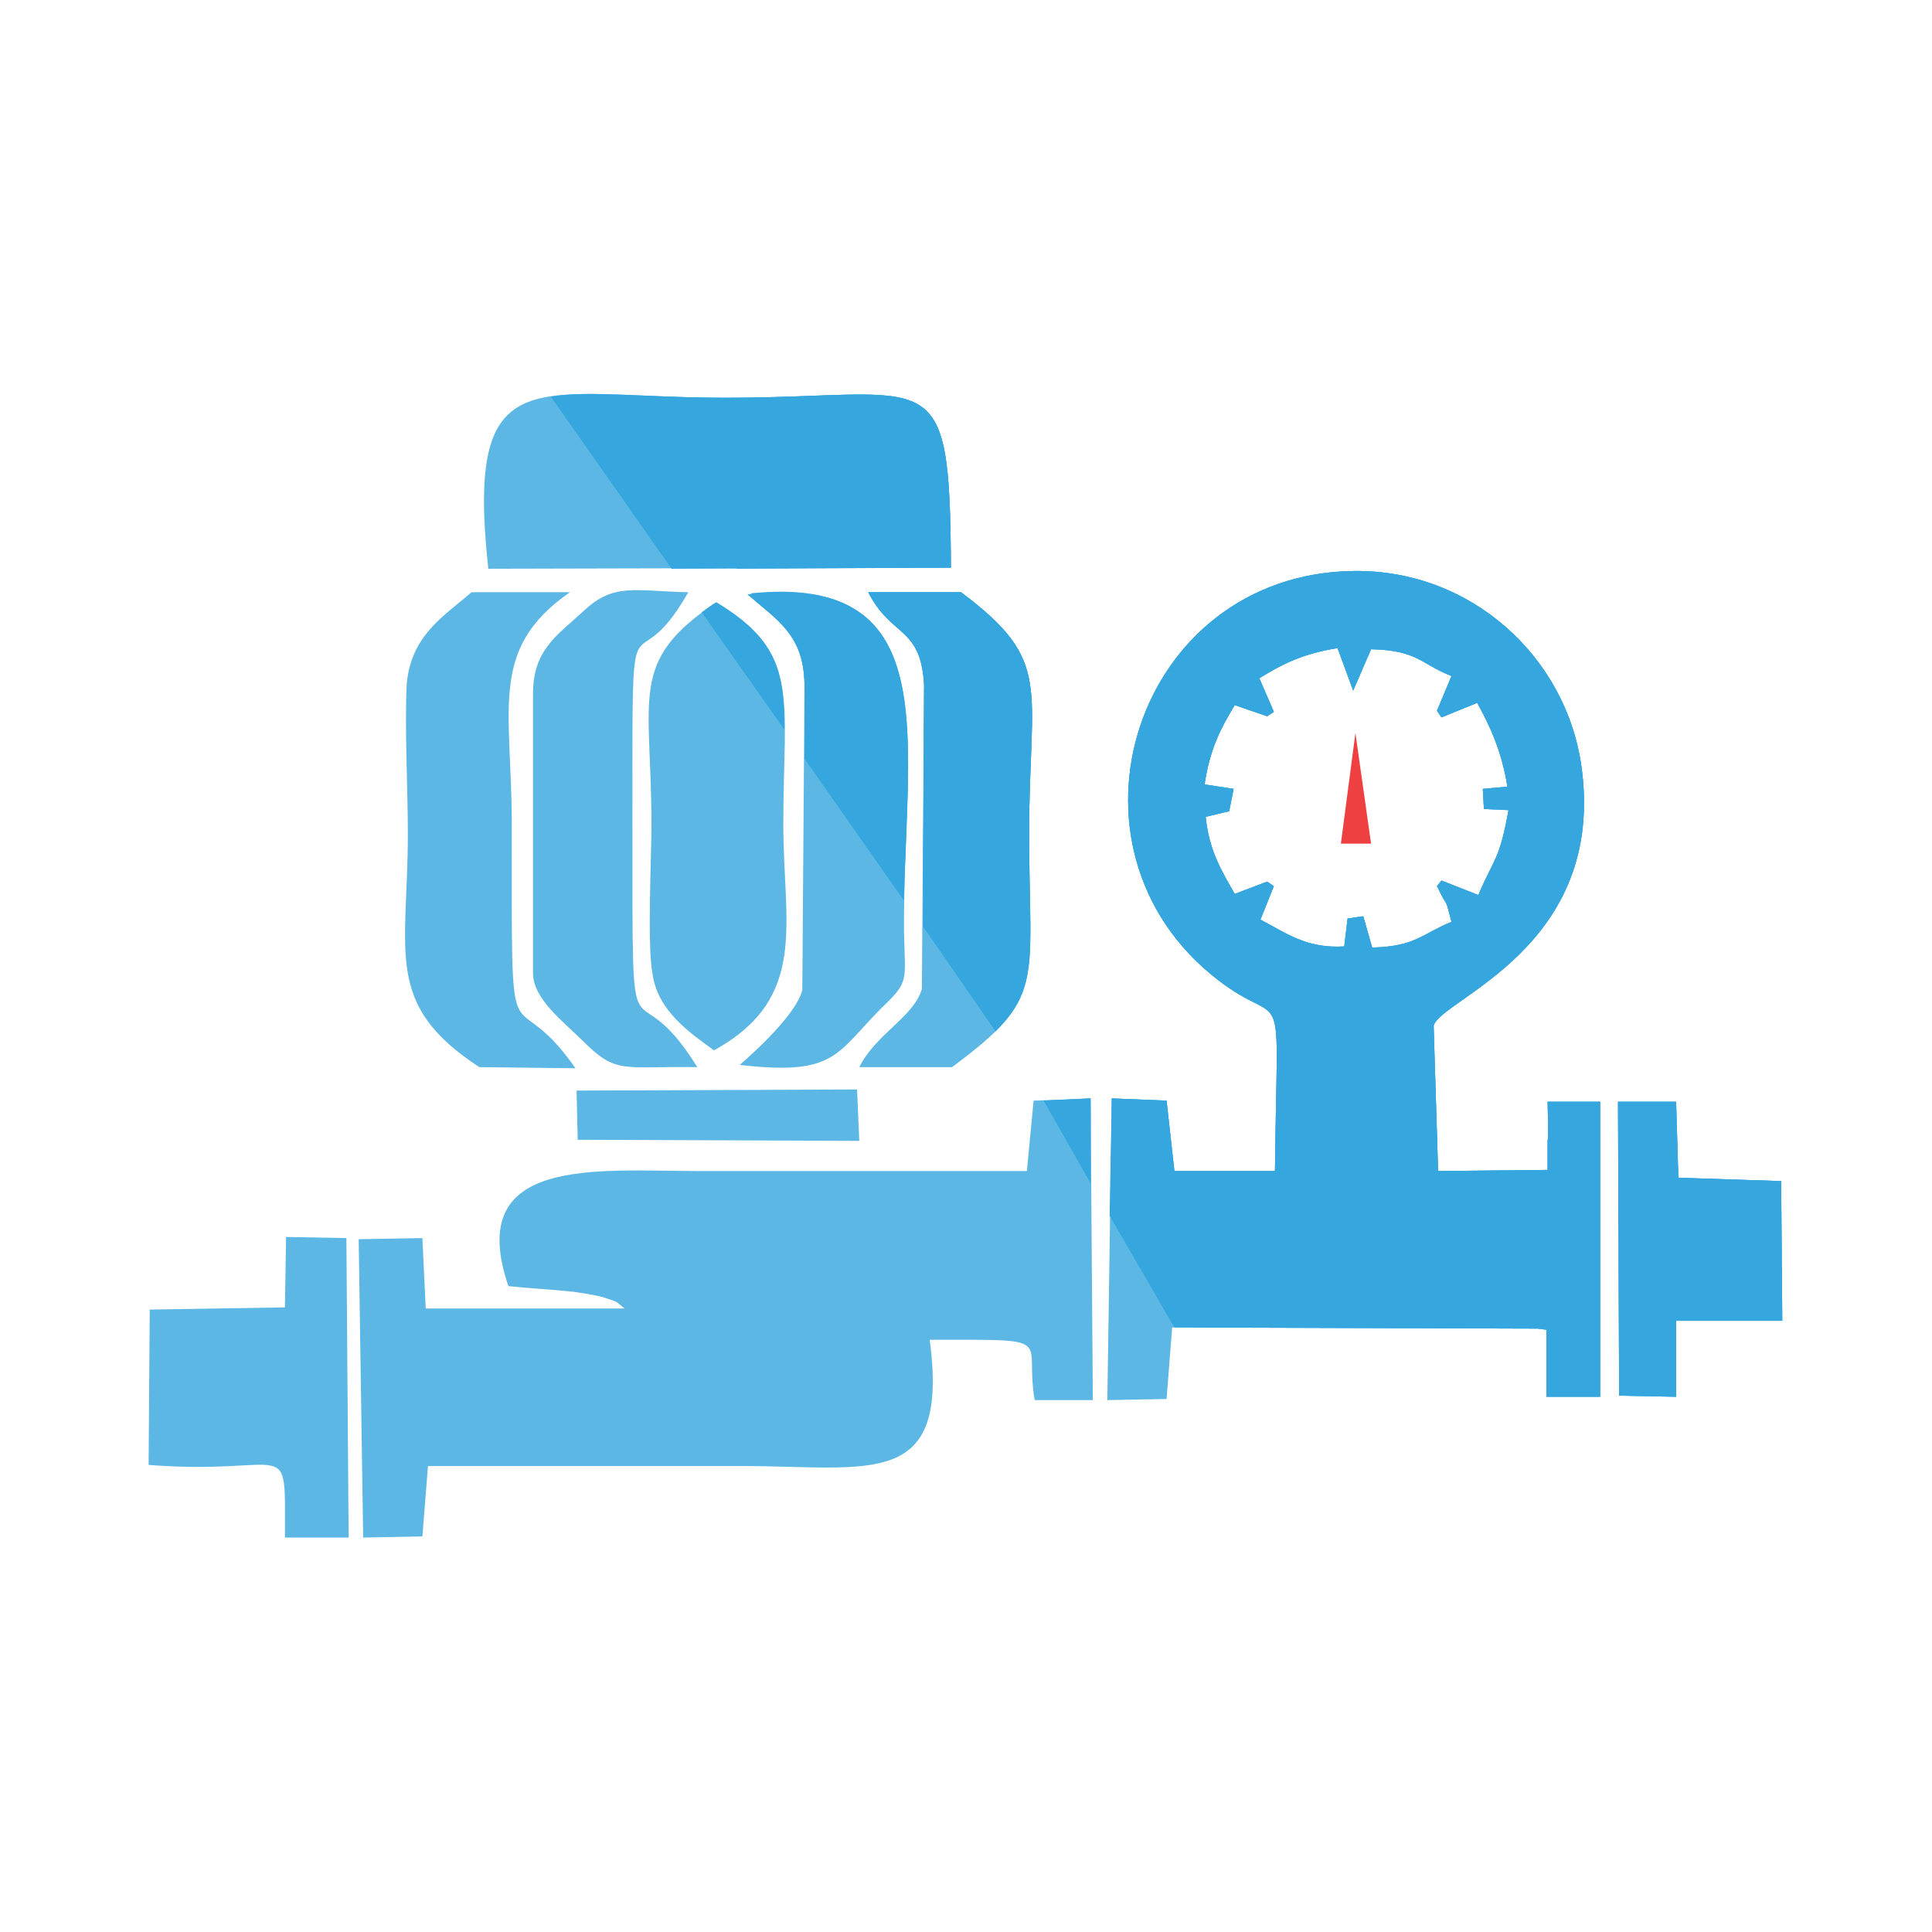 <?xml version="1.0" encoding="UTF-8"?>
<!DOCTYPE svg PUBLIC "-//W3C//DTD SVG 1.1//EN" "http://www.w3.org/Graphics/SVG/1.1/DTD/svg11.dtd">
<!-- Creator: CorelDRAW X7 -->
<svg xmlns="http://www.w3.org/2000/svg" xml:space="preserve" width="100%" height="100%" version="1.1" style="shape-rendering:geometricPrecision; text-rendering:geometricPrecision; image-rendering:optimizeQuality; fill-rule:evenodd; clip-rule:evenodd"
viewBox="0 0 1729 1729"
 xmlns:xlink="http://www.w3.org/1999/xlink">
 <defs>
  <style type="text/css">
   <![CDATA[
    .fil2 {fill:#36A6DE}
    .fil1 {fill:#5CB7E4}
    .fil3 {fill:#EE4040}
    .fil0 {fill:white}
   ]]>
  </style>
 </defs>
 <g id="Layer_x0020_1">
  <rect class="fil0" width="1729" height="1729"/>
  <path class="fil1" d="M1286 636l4 6 32 -13c11,20 22,43 27,75l-22 2 1 18 22 1c-8,45 -13,43 -27,76l-33 -13 -4 5c12,25 6,6 13,32 -27,11 -32,22 -71,23l-8 -28 -14 2 -3 25c-34,2 -52,-12 -75,-24l12 -30 -6 -4 -29 11c-12,-21 -23,-39 -26,-69l21 -5 4 -20 -26 -4c5,-33 15,-51 27,-71l29 10 6 -4 -13 -30c21,-13 39,-22 70,-27l14 38 16 -37c42,1 44,13 72,24l-13 31zm-519 339l-251 1 1 44 252 1 -2 -46zm682 274l51 1 0 -68 95 0 -1 -125 -92 -3 -2 -68 -52 0 1 263zm-1316 62c129,10 122,-30 122,65l57 0 -2 -268 -54 -1 -1 63 -121 2 -1 139zm536 -779c28,24 50,36 51,80l-2 274c-5,21 -42,55 -56,67 86,10 86,-10 127,-51 25,-24 21,-23 20,-69 -1,-166 42,-322 -140,-301zm-45 423c-60,-97 -58,18 -58,-209 0,-243 -3,-123 50,-216 -49,-1 -67,-9 -95,18 -23,21 -44,34 -44,73l0 250c0,23 28,44 43,59 32,32 35,24 104,25zm-195 0l86 1c-60,-86 -57,15 -57,-218 0,-105 -21,-157 52,-208l-88 0c-24,21 -54,38 -58,82 -2,39 1,93 1,134 0,107 -22,153 64,209zm423 0c85,-63 69,-73 69,-209 0,-133 22,-154 -61,-216l-83 0c21,41 47,30 50,83l-2 272c-7,25 -41,40 -56,70l83 0zm-211 -416c-79,53 -58,83 -58,199 0,32 -4,107 1,134 5,33 33,52 55,68 85,-47 62,-113 62,-202 0,-115 16,-153 -60,-199zm-204 -30l414 -1c-1,-189 -14,-152 -202,-152 -169,0 -233,-40 -212,153zm482 539c-98,0 -196,0 -294,0 -91,0 -210,-14 -170,103 19,2 39,3 58,5 7,1 20,3 27,5 15,5 10,3 19,10l-178 0 -3 -63 -57 1 4 267 53 -1 5 -63c94,0 188,0 281,0 115,0 186,22 168,-113 117,0 84,-3 94,54l52 0 -2 -270 -51 2 -6 63zm457 141l8 1 0 60 48 0 0 -264 -47 0c0,6 1,31 0,35l0 26 -98 1 -4 -130c6,-24 156,-70 132,-234 -14,-95 -97,-174 -203,-173 -196,2 -275,248 -122,366 62,48 53,-12 51,171l-90 0 -7 -63 -49 -2 -4 270 53 -1 5 -64 327 1z"/>
  <path class="fil2" d="M1286 636l4 6 32 -13c11,20 22,43 27,75l-22 2 1 18 22 1c-8,45 -13,43 -27,76l-33 -13 -4 5c12,25 6,6 13,32 -27,11 -32,22 -71,23l-8 -28 -14 2 -3 25c-34,2 -52,-12 -75,-24l12 -30 -6 -4 -29 11c-12,-21 -23,-39 -26,-69l21 -5 4 -20 -26 -4c5,-33 15,-51 27,-71l29 10 6 -4 -13 -30c21,-13 39,-22 70,-27l14 38 16 -37c42,1 44,13 72,24l-13 31zm-209 552l-83 -118 1 -87 49 2 7 63 90 0c2,-183 11,-123 -51,-171 -153,-118 -74,-364 122,-366 106,-1 189,78 203,173 24,164 -126,210 -132,234l4 130 98 -1 0 -26c1,-4 0,-29 0,-35l47 0 0 264 -48 0 0 -60 -8 -1 -299 -1zm-101 -143l-42 -60 42 -2 0 62zm-85 -122l-65 -94 1 -216c-3,-53 -29,-42 -50,-83l83 0c83,62 61,83 61,216 0,109 10,137 -30,177zm-82 -117l-89 -127 0 -67c-1,-44 -23,-56 -51,-80 172,-20 143,119 140,274zm-107 -153l-74 -105c4,-3 8,-6 13,-9 53,32 61,60 61,114zm-86 -123l0 0 0 0 0 0zm-15 -21l-108 -154c35,-6 87,1 156,1 188,0 201,-37 202,152l-250 1zm848 740l51 1 0 -68 95 0 -1 -125 -92 -3 -2 -68 -52 0 1 263z"/>
  <path class="fil2" d="M1286 636l4 6 32 -13c11,20 22,43 27,75l-22 2 1 18 22 1c-8,45 -13,43 -27,76l-33 -13 -4 5c12,25 6,6 13,32 -27,11 -32,22 -71,23l-8 -28 -14 2 -3 25c-34,2 -52,-12 -75,-24l12 -30 -6 -4 -29 11c-12,-21 -23,-39 -26,-69l21 -5 4 -20 -26 -4c5,-33 15,-51 27,-71l29 10 6 -4 -13 -30c21,-13 39,-22 70,-27l14 38 16 -37c42,1 44,13 72,24l-13 31zm-235 552l-58 -100 2 -105 49 2 7 63 90 0c2,-183 11,-123 -51,-171 -153,-118 -74,-364 122,-366 106,-1 189,78 203,173 24,164 -126,210 -132,234l4 130 98 -1 0 -26c1,-4 0,-29 0,-35l47 0 0 264 -48 0 0 -60 -8 -1 -325 -1zm-75 -129l-42 -74 42 -2 0 76zm-81 -141l-69 -120 1 -185c-3,-53 -29,-42 -50,-83l83 0c83,62 61,83 61,216 0,105 9,135 -26,172zm-85 -147l-90 -156 0 -3c-1,-40 -20,-54 -45,-75l-3 -6c155,-16 143,101 138,240zm-151 -262l-89 -155c23,1 49,2 79,2 188,0 201,-37 202,152l-192 1zm790 740l51 1 0 -68 95 0 -1 -125 -92 -3 -2 -68 -52 0 1 263z"/>
  <polygon class="fil3" points="1213,656 1227,755 1200,755 "/>
 </g>
</svg>
